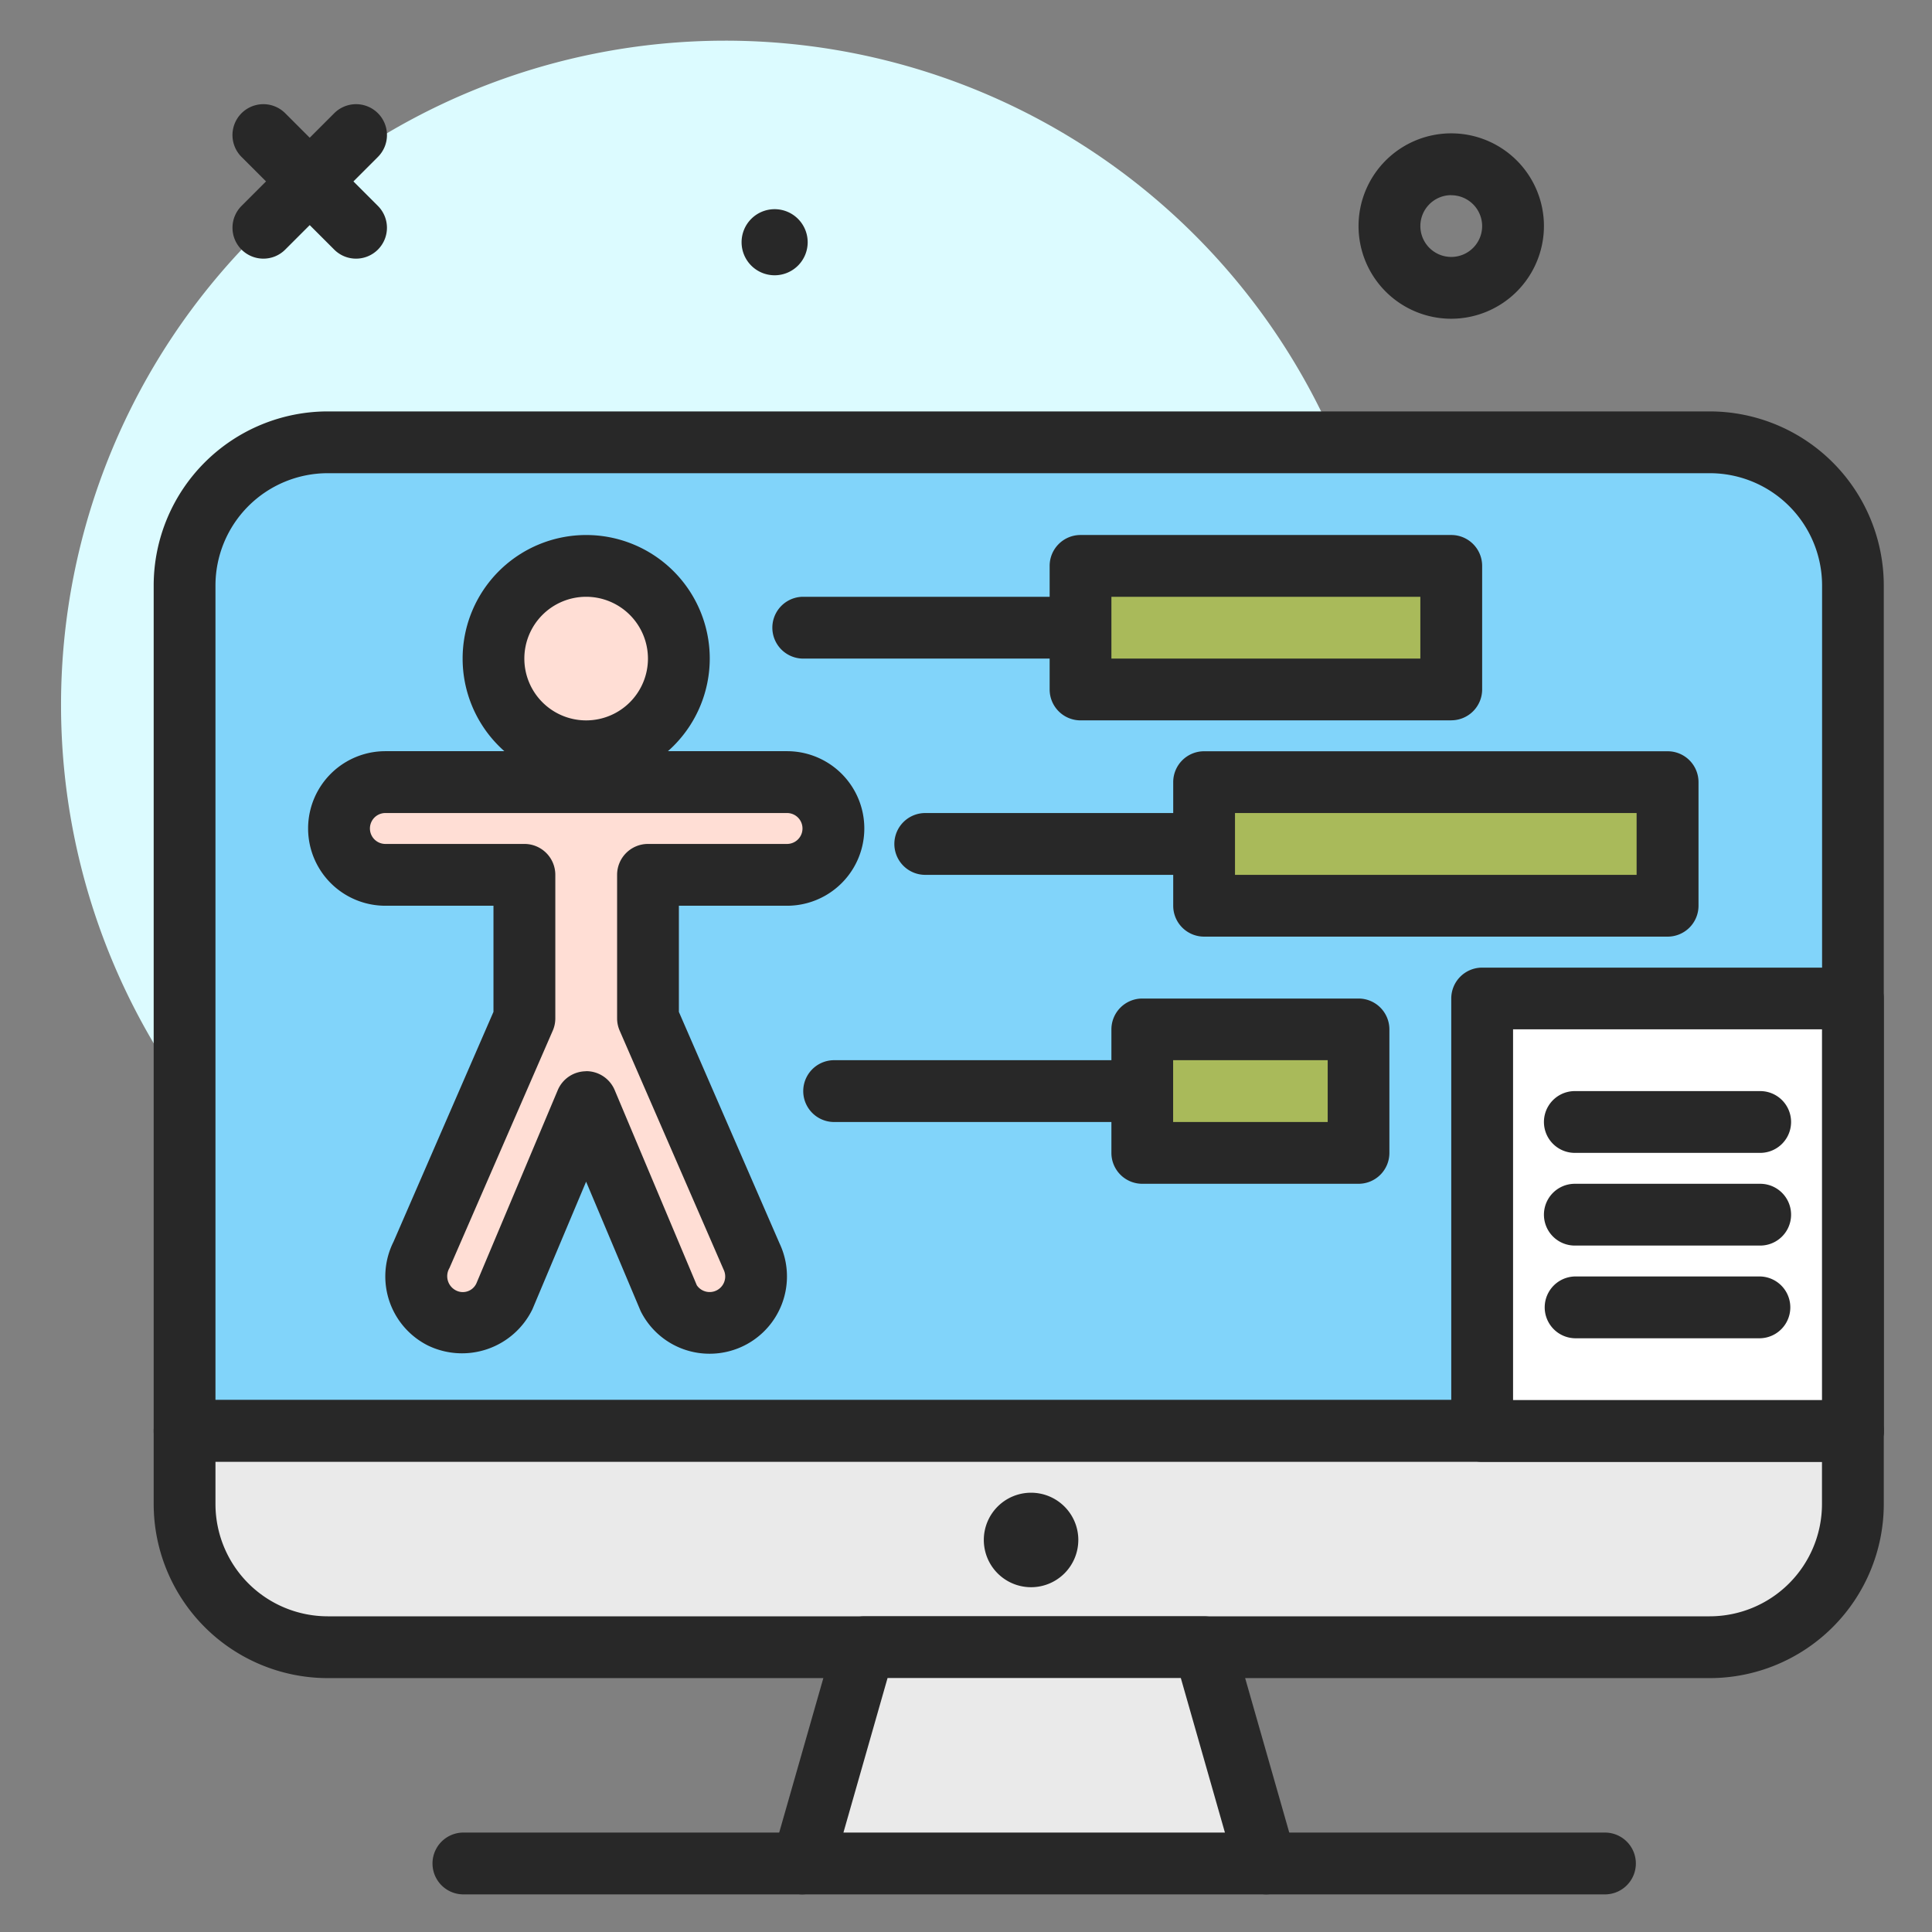 <svg xmlns="http://www.w3.org/2000/svg" xmlns:xlink="http://www.w3.org/1999/xlink" width="95" height="95" viewBox="0 0 95 95">
  <rect x="0" y="0" width="95" height="95" fill="#808080" stroke="none"/>
  <defs>
    <clipPath id="clip-path">
      <rect id="Rectángulo_351386" data-name="Rectángulo 351386" width="89.629" height="91.15" transform="translate(0 0)" fill="none"/>
    </clipPath>
  </defs>
  <g id="Grupo_1009018" data-name="Grupo 1009018" transform="translate(4352 9063)">
    <rect id="Rectángulo_351394" data-name="Rectángulo 351394" width="95" height="95" transform="translate(-4352 -9063)" fill="none"/>
    <g id="Grupo_1009011" data-name="Grupo 1009011" transform="translate(-4349 -9061)">
      <g id="Grupo_1009010" data-name="Grupo 1009010" clip-path="url(#clip-path)">
        <path id="Trazado_721437" data-name="Trazado 721437" d="M65.323,32.662A32.661,32.661,0,1,1,32.661,0,32.661,32.661,0,0,1,65.323,32.662" fill="#dcfbff"/>
        <path id="Trazado_721438" data-name="Trazado 721438" d="M68.361,13.673a4.558,4.558,0,1,1,4.557-4.558,4.563,4.563,0,0,1-4.557,4.558m0-6.077A1.519,1.519,0,1,0,69.88,9.115,1.521,1.521,0,0,0,68.361,7.6" fill="#282828"/>
        <path id="Trazado_721439" data-name="Trazado 721439" d="M36.715,9.911A1.625,1.625,0,1,1,35.09,8.286a1.625,1.625,0,0,1,1.625,1.625" fill="#282828"/>
        <path id="Trazado_721440" data-name="Trazado 721440" d="M14.508,10.718a1.513,1.513,0,0,1-1.074-.445L8.876,5.716a1.519,1.519,0,0,1,2.149-2.148l4.557,4.557a1.519,1.519,0,0,1-1.074,2.593" fill="#282828"/>
        <path id="Trazado_721441" data-name="Trazado 721441" d="M9.951,10.718A1.519,1.519,0,0,1,8.877,8.125l4.557-4.557a1.519,1.519,0,0,1,2.149,2.148l-4.558,4.557a1.511,1.511,0,0,1-1.074.445" fill="#282828"/>
        <path id="Trazado_721442" data-name="Trazado 721442" d="M88.11,68.362H6.076V26.786a7.037,7.037,0,0,1,7.036-7.037h67.96a7.038,7.038,0,0,1,7.038,7.037Z" fill="#81d4fa"/>
        <path id="Trazado_721443" data-name="Trazado 721443" d="M88.11,69.882H6.076a1.518,1.518,0,0,1-1.519-1.52V26.786a8.566,8.566,0,0,1,8.556-8.556h67.96a8.566,8.566,0,0,1,8.556,8.556V68.362a1.518,1.518,0,0,1-1.519,1.52M7.595,66.843h79V26.786a5.524,5.524,0,0,0-5.517-5.518H13.113a5.524,5.524,0,0,0-5.518,5.518Z" fill="#282828"/>
        <path id="Trazado_721444" data-name="Trazado 721444" d="M88.11,68.362H6.076v3.6A7.036,7.036,0,0,0,13.112,79h67.96a7.037,7.037,0,0,0,7.037-7.036v-3.6Z" fill="#eaeaea"/>
        <path id="Trazado_721445" data-name="Trazado 721445" d="M81.074,80.516H13.113a8.566,8.566,0,0,1-8.556-8.557v-3.6a1.518,1.518,0,0,1,1.519-1.52H88.11a1.518,1.518,0,0,1,1.519,1.52v3.6a8.566,8.566,0,0,1-8.555,8.557M7.595,69.882v2.077a5.524,5.524,0,0,0,5.518,5.518h67.96a5.524,5.524,0,0,0,5.517-5.518V69.882Z" fill="#282828"/>
        <path id="Trazado_721446" data-name="Trazado 721446" d="M50.022,73.723A2.323,2.323,0,1,1,47.7,71.4a2.324,2.324,0,0,1,2.323,2.323" fill="#282828"/>
        <path id="Trazado_721447" data-name="Trazado 721447" d="M59.247,89.63H36.46L39.5,79H56.208Z" fill="#eaeaea"/>
        <path id="Trazado_721448" data-name="Trazado 721448" d="M59.246,91.15H36.459A1.52,1.52,0,0,1,35,89.212l3.039-10.634a1.522,1.522,0,0,1,1.462-1.1h16.71a1.523,1.523,0,0,1,1.462,1.1l3.037,10.634a1.52,1.52,0,0,1-1.461,1.938M38.473,88.111H57.232l-2.169-7.6H40.643Z" fill="#282828"/>
        <path id="Trazado_721449" data-name="Trazado 721449" d="M36.459,91.15H19.748a1.52,1.52,0,0,1,0-3.039H36.459a1.52,1.52,0,0,1,0,3.039" fill="#282828"/>
        <path id="Trazado_721450" data-name="Trazado 721450" d="M75.957,91.15H59.246a1.52,1.52,0,0,1,0-3.039H75.957a1.52,1.52,0,0,1,0,3.039" fill="#282828"/>
        <path id="Trazado_721451" data-name="Trazado 721451" d="M35.7,36.46H15.951a2.278,2.278,0,1,0,0,4.557h6.837v7.058L17.71,59.747a2.279,2.279,0,1,0,4.077,2.039l4.038-9.6,4.038,9.6a2.28,2.28,0,0,0,4.078-2.039L28.863,48.075V41.017H35.7a2.278,2.278,0,1,0,0-4.557" fill="#ffded5"/>
        <path id="Trazado_721452" data-name="Trazado 721452" d="M31.9,64.565a3.779,3.779,0,0,1-3.4-2.1l-2.68-6.36-2.638,6.27a3.85,3.85,0,0,1-5.134,1.789,3.8,3.8,0,0,1-1.7-5.1l4.917-11.31V42.537H15.95a3.8,3.8,0,0,1,0-7.6H35.7a3.8,3.8,0,0,1,0,7.6H30.382v5.221l4.95,11.383A3.8,3.8,0,0,1,31.9,64.565M25.825,50.671a1.519,1.519,0,0,1,1.4.93L31.264,61.2a.765.765,0,0,0,1.317-.771L27.471,48.68a1.511,1.511,0,0,1-.127-.606V41.018a1.519,1.519,0,0,1,1.52-1.52H35.7a.76.76,0,0,0,0-1.52H15.95a.76.76,0,0,0,0,1.52h6.837a1.519,1.519,0,0,1,1.519,1.52v7.057a1.507,1.507,0,0,1-.127.606L19.1,60.353a.785.785,0,0,0,.306,1.092.735.735,0,0,0,1.019-.339l4-9.5a1.518,1.518,0,0,1,1.4-.93" fill="#282828"/>
        <path id="Trazado_721453" data-name="Trazado 721453" d="M30.382,30.384a4.557,4.557,0,1,1-4.557-4.557,4.557,4.557,0,0,1,4.557,4.557" fill="#ffded5"/>
        <path id="Trazado_721454" data-name="Trazado 721454" d="M25.825,36.46A6.076,6.076,0,1,1,31.9,30.384a6.083,6.083,0,0,1-6.077,6.076m0-9.115a3.039,3.039,0,1,0,3.038,3.039,3.042,3.042,0,0,0-3.038-3.039" fill="#282828"/>
        <path id="Trazado_721455" data-name="Trazado 721455" d="M50.132,30.384H36.459a1.52,1.52,0,0,1,0-3.039H50.132a1.52,1.52,0,0,1,0,3.039" fill="#282828"/>
        <rect id="Rectángulo_351382" data-name="Rectángulo 351382" width="18.229" height="6.077" transform="translate(50.132 25.827)" fill="#a9ba5a"/>
        <path id="Trazado_721456" data-name="Trazado 721456" d="M68.361,33.422H50.132A1.519,1.519,0,0,1,48.613,31.9V25.827a1.518,1.518,0,0,1,1.519-1.52H68.361a1.518,1.518,0,0,1,1.519,1.52V31.9a1.519,1.519,0,0,1-1.519,1.519M51.65,30.384H66.841V27.345H51.65Z" fill="#282828"/>
        <rect id="Rectángulo_351383" data-name="Rectángulo 351383" width="22.787" height="6.077" transform="translate(56.207 36.461)" fill="#a9ba5a"/>
        <path id="Trazado_721457" data-name="Trazado 721457" d="M79,44.056H56.207a1.519,1.519,0,0,1-1.518-1.519V36.461a1.518,1.518,0,0,1,1.518-1.52H79a1.518,1.518,0,0,1,1.519,1.52v6.076A1.519,1.519,0,0,1,79,44.056M57.727,41.018H77.475V37.979H57.727Z" fill="#282828"/>
        <rect id="Rectángulo_351384" data-name="Rectángulo 351384" width="10.634" height="6.077" transform="translate(53.17 48.613)" fill="#a9ba5a"/>
        <path id="Trazado_721458" data-name="Trazado 721458" d="M63.8,56.209H53.17a1.518,1.518,0,0,1-1.52-1.519V48.613A1.518,1.518,0,0,1,53.17,47.1H63.8a1.518,1.518,0,0,1,1.519,1.518V54.69A1.518,1.518,0,0,1,63.8,56.209m-9.115-3.038h7.6V50.132h-7.6Z" fill="#282828"/>
        <path id="Trazado_721459" data-name="Trazado 721459" d="M54.689,41.018H42.536a1.52,1.52,0,1,1,0-3.039H54.689a1.52,1.52,0,0,1,0,3.039" fill="#282828"/>
        <path id="Trazado_721460" data-name="Trazado 721460" d="M51.65,53.171H37.978a1.52,1.52,0,0,1,0-3.039H51.65a1.52,1.52,0,0,1,0,3.039" fill="#282828"/>
        <rect id="Rectángulo_351385" data-name="Rectángulo 351385" width="18.23" height="21.268" transform="translate(69.88 47.095)" fill="#fff"/>
        <path id="Trazado_721461" data-name="Trazado 721461" d="M88.111,69.882H69.88a1.518,1.518,0,0,1-1.519-1.519V47.1a1.518,1.518,0,0,1,1.519-1.52H88.111a1.518,1.518,0,0,1,1.518,1.52V68.363a1.518,1.518,0,0,1-1.518,1.519M71.4,66.843H86.591V48.613H71.4Z" fill="#282828"/>
        <path id="Trazado_721462" data-name="Trazado 721462" d="M83.552,54.689H74.437a1.519,1.519,0,0,1,0-3.038h9.115a1.519,1.519,0,0,1,0,3.038" fill="#282828"/>
        <path id="Trazado_721463" data-name="Trazado 721463" d="M83.552,59.247H74.437a1.519,1.519,0,0,1,0-3.038h9.115a1.519,1.519,0,0,1,0,3.038" fill="#282828"/>
        <path id="Trazado_721464" data-name="Trazado 721464" d="M83.552,63.805H74.437a1.52,1.52,0,0,1,0-3.039h9.115a1.52,1.52,0,0,1,0,3.039" fill="#282828"/>
      </g>
    </g>
  </g>
</svg>
